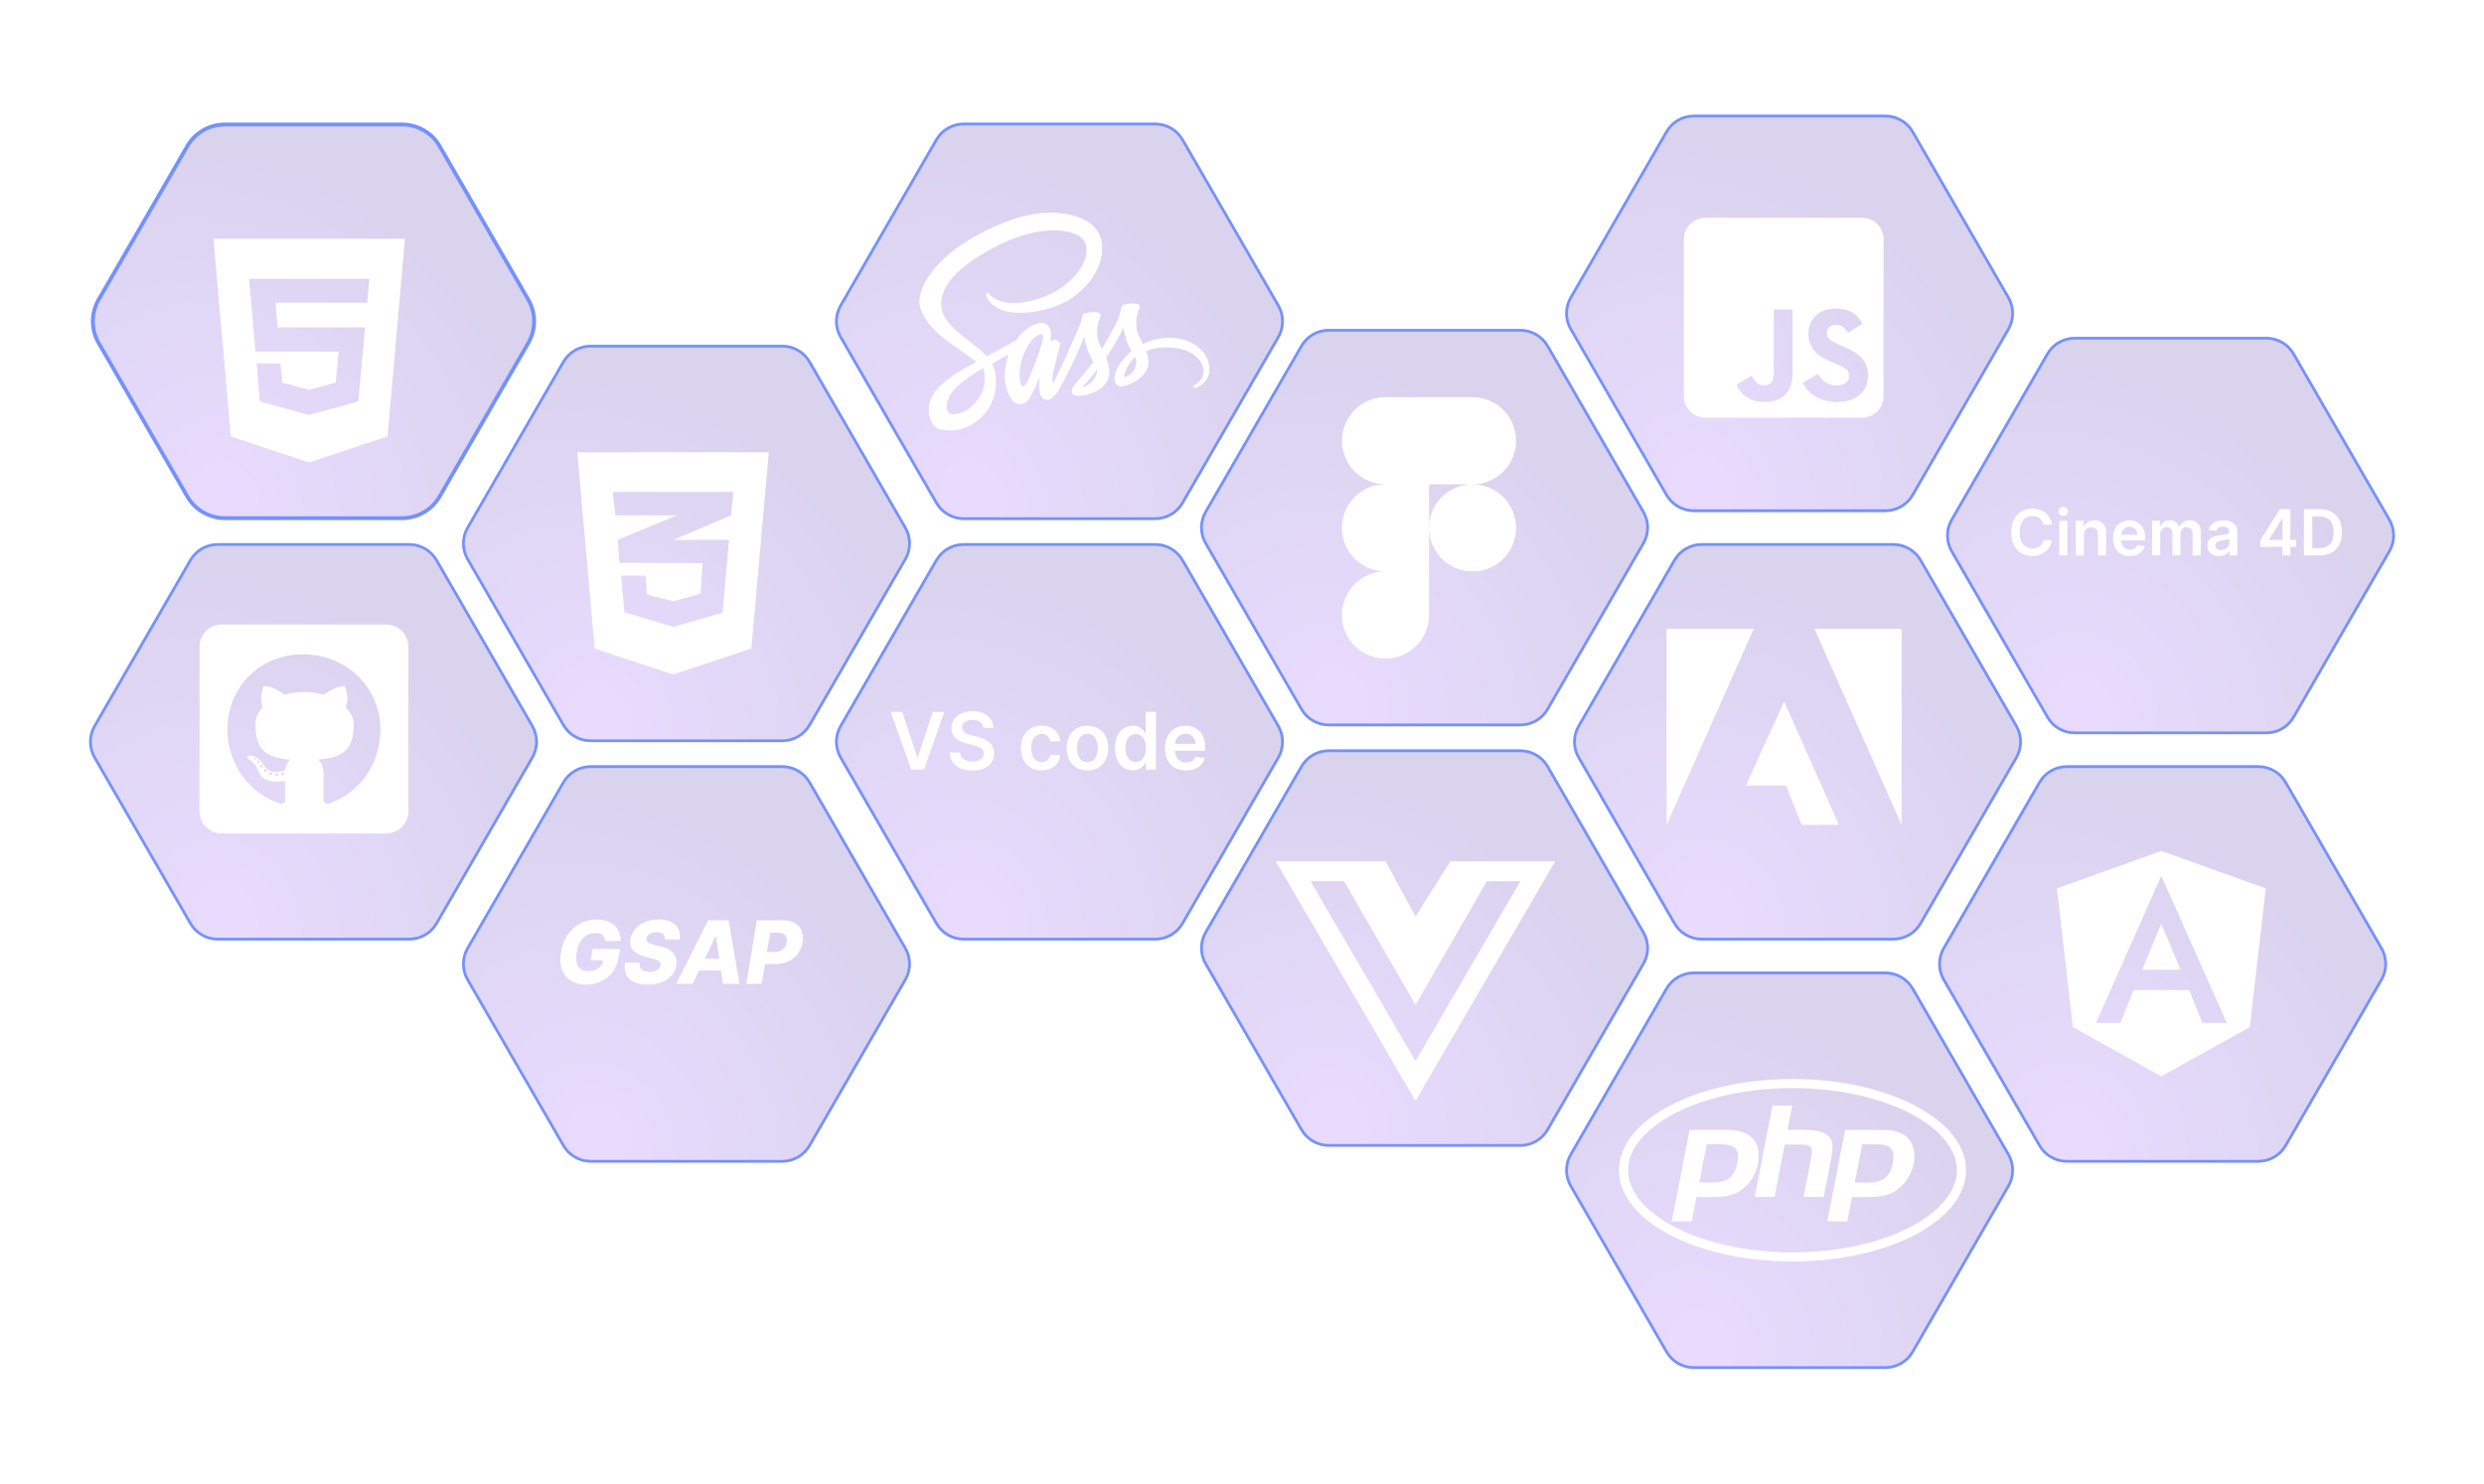 <svg width="313" height="187" viewBox="0 0 313 187" fill="none" xmlns="http://www.w3.org/2000/svg">
<g filter="url(#filter0_b_304_2)">
<path d="M257.85 44.523C258.587 43.245 259.951 42.458 261.427 42.458L285.573 42.458C287.049 42.458 288.413 43.245 289.15 44.523L301.224 65.434C301.961 66.713 301.961 68.287 301.224 69.565L289.15 90.477C288.413 91.755 287.049 92.542 285.573 92.542L261.427 92.542C259.951 92.542 258.587 91.755 257.85 90.477L245.776 69.565C245.039 68.287 245.039 66.713 245.776 65.434L257.85 44.523Z" fill="url(#paint0_radial_304_2)" fill-opacity="0.2"/>
<path d="M257.999 44.609C258.706 43.385 260.013 42.63 261.427 42.63L285.573 42.63C286.987 42.63 288.294 43.385 289.001 44.609L301.074 65.52C301.782 66.745 301.782 68.254 301.074 69.479L289.001 90.39C288.294 91.615 286.987 92.37 285.573 92.37L261.427 92.37C260.013 92.37 258.706 91.615 257.999 90.39L245.926 69.479C245.218 68.254 245.218 66.745 245.926 65.52L257.999 44.609Z" stroke="#7391FF" stroke-width="0.344"/>
</g>
<path d="M258.554 66.145H257.491C257.461 65.971 257.405 65.816 257.324 65.682C257.242 65.546 257.141 65.43 257.02 65.335C256.899 65.24 256.76 65.169 256.605 65.122C256.452 65.073 256.286 65.048 256.108 65.048C255.792 65.048 255.511 65.128 255.267 65.287C255.023 65.444 254.831 65.675 254.693 65.98C254.555 66.283 254.486 66.653 254.486 67.091C254.486 67.536 254.555 67.911 254.693 68.216C254.833 68.519 255.025 68.748 255.267 68.903C255.511 69.057 255.791 69.133 256.105 69.133C256.279 69.133 256.442 69.111 256.594 69.065C256.747 69.018 256.884 68.949 257.006 68.858C257.129 68.767 257.232 68.655 257.315 68.523C257.401 68.39 257.459 68.239 257.491 68.068L258.554 68.074C258.514 68.35 258.428 68.61 258.295 68.852C258.165 69.095 257.993 69.309 257.781 69.494C257.569 69.678 257.321 69.822 257.037 69.926C256.753 70.028 256.438 70.079 256.091 70.079C255.58 70.079 255.123 69.961 254.722 69.724C254.32 69.488 254.004 69.146 253.773 68.699C253.542 68.252 253.426 67.716 253.426 67.091C253.426 66.464 253.543 65.928 253.776 65.483C254.009 65.036 254.326 64.694 254.727 64.457C255.129 64.221 255.583 64.102 256.091 64.102C256.415 64.102 256.716 64.148 256.994 64.239C257.273 64.329 257.521 64.463 257.739 64.639C257.956 64.813 258.135 65.028 258.276 65.281C258.418 65.533 258.51 65.821 258.554 66.145ZM259.474 70V65.636H260.502V70H259.474ZM259.991 65.017C259.828 65.017 259.688 64.963 259.57 64.855C259.453 64.745 259.394 64.614 259.394 64.46C259.394 64.305 259.453 64.173 259.57 64.065C259.688 63.956 259.828 63.901 259.991 63.901C260.156 63.901 260.296 63.956 260.411 64.065C260.529 64.173 260.587 64.305 260.587 64.46C260.587 64.614 260.529 64.745 260.411 64.855C260.296 64.963 260.156 65.017 259.991 65.017ZM262.588 67.443V70H261.56V65.636H262.543V66.378H262.594C262.694 66.133 262.854 65.939 263.074 65.796C263.295 65.651 263.569 65.579 263.895 65.579C264.196 65.579 264.458 65.644 264.682 65.773C264.907 65.901 265.081 66.088 265.205 66.332C265.33 66.577 265.391 66.873 265.389 67.222V70H264.361V67.381C264.361 67.089 264.285 66.861 264.134 66.696C263.984 66.531 263.777 66.449 263.511 66.449C263.331 66.449 263.171 66.489 263.031 66.568C262.893 66.646 262.784 66.758 262.705 66.906C262.627 67.054 262.588 67.233 262.588 67.443ZM268.366 70.085C267.929 70.085 267.551 69.994 267.233 69.812C266.917 69.629 266.673 69.369 266.503 69.034C266.332 68.697 266.247 68.3 266.247 67.844C266.247 67.395 266.332 67.001 266.503 66.662C266.675 66.321 266.916 66.056 267.224 65.867C267.533 65.675 267.896 65.579 268.312 65.579C268.581 65.579 268.835 65.623 269.074 65.71C269.314 65.796 269.527 65.928 269.71 66.108C269.896 66.288 270.042 66.517 270.148 66.796C270.254 67.072 270.307 67.401 270.307 67.784V68.099H266.73V67.406H269.321C269.319 67.209 269.277 67.034 269.193 66.881C269.11 66.725 268.993 66.603 268.844 66.514C268.696 66.425 268.524 66.381 268.327 66.381C268.116 66.381 267.932 66.432 267.773 66.534C267.614 66.635 267.49 66.767 267.401 66.932C267.313 67.095 267.269 67.274 267.267 67.469V68.074C267.267 68.328 267.313 68.546 267.406 68.727C267.499 68.907 267.629 69.046 267.795 69.142C267.962 69.237 268.157 69.284 268.381 69.284C268.53 69.284 268.666 69.263 268.787 69.222C268.908 69.178 269.013 69.115 269.102 69.031C269.191 68.948 269.259 68.845 269.304 68.722L270.264 68.829C270.204 69.083 270.088 69.305 269.918 69.494C269.749 69.682 269.533 69.828 269.27 69.932C269.007 70.034 268.705 70.085 268.366 70.085ZM271.177 70V65.636H272.16V66.378H272.211C272.302 66.128 272.452 65.933 272.663 65.793C272.873 65.651 273.124 65.579 273.415 65.579C273.711 65.579 273.96 65.651 274.163 65.796C274.367 65.938 274.511 66.132 274.594 66.378H274.64C274.737 66.135 274.899 65.942 275.129 65.798C275.36 65.653 275.633 65.579 275.95 65.579C276.351 65.579 276.679 65.706 276.933 65.96C277.186 66.214 277.313 66.584 277.313 67.071V70H276.282V67.23C276.282 66.959 276.21 66.761 276.066 66.636C275.922 66.51 275.746 66.446 275.538 66.446C275.29 66.446 275.095 66.524 274.955 66.679C274.817 66.832 274.748 67.032 274.748 67.278V70H273.739V67.188C273.739 66.962 273.671 66.782 273.535 66.648C273.4 66.513 273.224 66.446 273.006 66.446C272.859 66.446 272.724 66.484 272.603 66.56C272.482 66.633 272.385 66.739 272.313 66.875C272.241 67.01 272.205 67.167 272.205 67.347V70H271.177ZM279.612 70.088C279.336 70.088 279.087 70.039 278.865 69.94C278.645 69.84 278.471 69.692 278.342 69.497C278.215 69.302 278.152 69.062 278.152 68.776C278.152 68.529 278.197 68.326 278.288 68.165C278.379 68.004 278.503 67.875 278.661 67.778C278.818 67.682 278.995 67.609 279.192 67.56C279.391 67.508 279.596 67.472 279.808 67.449C280.064 67.422 280.271 67.399 280.43 67.378C280.589 67.355 280.705 67.321 280.777 67.276C280.851 67.228 280.888 67.155 280.888 67.057V67.04C280.888 66.826 280.824 66.66 280.697 66.543C280.571 66.425 280.388 66.367 280.149 66.367C279.897 66.367 279.697 66.421 279.55 66.531C279.404 66.641 279.305 66.771 279.254 66.921L278.294 66.784C278.37 66.519 278.495 66.297 278.669 66.119C278.843 65.939 279.056 65.805 279.308 65.716C279.56 65.625 279.839 65.579 280.143 65.579C280.354 65.579 280.563 65.604 280.771 65.653C280.98 65.703 281.17 65.784 281.342 65.898C281.515 66.01 281.653 66.162 281.757 66.355C281.863 66.548 281.916 66.79 281.916 67.079V70H280.928V69.401H280.893C280.831 69.522 280.743 69.635 280.629 69.742C280.518 69.846 280.376 69.93 280.206 69.994C280.037 70.057 279.839 70.088 279.612 70.088ZM279.879 69.332C280.086 69.332 280.265 69.292 280.416 69.21C280.568 69.127 280.684 69.017 280.766 68.881C280.849 68.744 280.891 68.596 280.891 68.435V67.921C280.858 67.947 280.804 67.972 280.726 67.994C280.65 68.017 280.565 68.037 280.47 68.054C280.375 68.071 280.282 68.086 280.189 68.099C280.096 68.113 280.016 68.124 279.947 68.133C279.794 68.154 279.657 68.188 279.536 68.236C279.414 68.283 279.319 68.349 279.249 68.435C279.179 68.518 279.143 68.626 279.143 68.758C279.143 68.948 279.213 69.091 279.351 69.188C279.489 69.284 279.665 69.332 279.879 69.332ZM284.818 68.921V68.082L287.287 64.182H287.986V65.375H287.56L285.898 68.008V68.054H289.344V68.921H284.818ZM287.594 70V68.665L287.605 68.29V64.182H288.599V70H287.594ZM292.28 70H290.308V64.182H292.32C292.897 64.182 293.393 64.298 293.808 64.531C294.225 64.762 294.545 65.095 294.768 65.528C294.992 65.962 295.104 66.481 295.104 67.085C295.104 67.691 294.991 68.212 294.766 68.648C294.542 69.083 294.219 69.418 293.797 69.651C293.376 69.883 292.871 70 292.28 70ZM291.362 69.088H292.229C292.634 69.088 292.972 69.014 293.243 68.867C293.514 68.717 293.717 68.494 293.854 68.199C293.99 67.901 294.058 67.53 294.058 67.085C294.058 66.64 293.99 66.271 293.854 65.977C293.717 65.682 293.516 65.461 293.249 65.315C292.983 65.168 292.654 65.094 292.26 65.094H291.362V69.088Z" fill="white"/>
<g filter="url(#filter1_b_304_2)">
<path d="M117.85 70.523C118.587 69.245 119.951 68.458 121.427 68.458L145.573 68.458C147.049 68.458 148.413 69.245 149.15 70.523L161.224 91.434C161.961 92.713 161.961 94.287 161.224 95.565L149.15 116.476C148.413 117.755 147.049 118.542 145.573 118.542L121.427 118.542C119.951 118.542 118.587 117.755 117.85 116.476L105.776 95.565C105.039 94.287 105.039 92.713 105.776 91.434L117.85 70.523Z" fill="url(#paint1_radial_304_2)" fill-opacity="0.2"/>
<path d="M117.999 70.609C118.706 69.385 120.013 68.63 121.427 68.63L145.573 68.63C146.987 68.63 148.294 69.385 149.001 70.609L161.074 91.52C161.782 92.745 161.782 94.254 161.074 95.479L149.001 116.39C148.294 117.615 146.987 118.37 145.573 118.37L121.427 118.37C120.013 118.37 118.706 117.615 117.999 116.39L105.926 95.479C105.218 94.254 105.218 92.745 105.926 91.52L117.999 70.609Z" stroke="#7391FF" stroke-width="0.344"/>
</g>
<path d="M113.69 89.727L115.583 95.452H115.658L117.547 89.727H118.996L116.432 97H114.805L112.245 89.727H113.69ZM123.906 91.727C123.873 91.416 123.733 91.175 123.487 91.002C123.243 90.829 122.926 90.743 122.535 90.743C122.261 90.743 122.025 90.784 121.829 90.867C121.632 90.95 121.482 91.062 121.378 91.204C121.273 91.347 121.22 91.509 121.218 91.691C121.218 91.843 121.252 91.974 121.321 92.085C121.392 92.197 121.488 92.291 121.608 92.369C121.729 92.445 121.863 92.509 122.01 92.561C122.157 92.613 122.305 92.657 122.454 92.692L123.135 92.863C123.41 92.927 123.674 93.013 123.927 93.122C124.183 93.231 124.412 93.368 124.613 93.534C124.816 93.7 124.977 93.9 125.096 94.134C125.214 94.369 125.273 94.643 125.273 94.958C125.273 95.384 125.164 95.76 124.947 96.084C124.729 96.406 124.414 96.658 124.002 96.84C123.592 97.02 123.096 97.11 122.514 97.11C121.948 97.11 121.457 97.022 121.04 96.847C120.626 96.672 120.302 96.416 120.067 96.08C119.835 95.744 119.71 95.335 119.691 94.852H120.987C121.006 95.105 121.084 95.316 121.221 95.484C121.359 95.652 121.537 95.777 121.758 95.86C121.98 95.943 122.229 95.984 122.503 95.984C122.79 95.984 123.041 95.942 123.256 95.856C123.474 95.769 123.644 95.648 123.768 95.494C123.891 95.338 123.953 95.156 123.956 94.947C123.953 94.758 123.898 94.602 123.789 94.479C123.68 94.353 123.527 94.249 123.331 94.166C123.137 94.081 122.909 94.005 122.649 93.939L121.822 93.726C121.223 93.572 120.749 93.339 120.401 93.026C120.055 92.711 119.883 92.294 119.883 91.773C119.883 91.344 119.999 90.969 120.231 90.647C120.465 90.325 120.783 90.075 121.186 89.898C121.588 89.718 122.044 89.628 122.553 89.628C123.069 89.628 123.521 89.718 123.91 89.898C124.3 90.075 124.607 90.323 124.829 90.64C125.052 90.955 125.167 91.317 125.174 91.727H123.906ZM131.251 97.106C130.706 97.106 130.239 96.987 129.848 96.748C129.46 96.509 129.16 96.178 128.95 95.757C128.741 95.333 128.637 94.846 128.637 94.294C128.637 93.74 128.744 93.251 128.957 92.827C129.17 92.401 129.47 92.07 129.859 91.833C130.249 91.594 130.711 91.474 131.244 91.474C131.686 91.474 132.078 91.556 132.419 91.719C132.762 91.88 133.036 92.109 133.239 92.405C133.443 92.698 133.559 93.042 133.587 93.435H132.359C132.309 93.172 132.191 92.953 132.004 92.778C131.819 92.6 131.571 92.511 131.261 92.511C130.999 92.511 130.768 92.582 130.569 92.724C130.37 92.864 130.215 93.065 130.104 93.328C129.995 93.591 129.94 93.906 129.94 94.273C129.94 94.644 129.995 94.964 130.104 95.231C130.213 95.497 130.365 95.701 130.562 95.846C130.761 95.988 130.994 96.059 131.261 96.059C131.451 96.059 131.62 96.023 131.769 95.952C131.921 95.879 132.047 95.774 132.149 95.636C132.251 95.499 132.321 95.332 132.359 95.136H133.587C133.557 95.522 133.443 95.864 133.246 96.162C133.05 96.458 132.782 96.69 132.444 96.858C132.105 97.024 131.708 97.106 131.251 97.106ZM137.022 97.106C136.49 97.106 136.028 96.989 135.637 96.755C135.247 96.521 134.944 96.193 134.728 95.771C134.515 95.35 134.409 94.858 134.409 94.294C134.409 93.731 134.515 93.237 134.728 92.813C134.944 92.389 135.247 92.06 135.637 91.826C136.028 91.592 136.49 91.474 137.022 91.474C137.555 91.474 138.017 91.592 138.407 91.826C138.798 92.06 139.1 92.389 139.313 92.813C139.528 93.237 139.636 93.731 139.636 94.294C139.636 94.858 139.528 95.35 139.313 95.771C139.1 96.193 138.798 96.521 138.407 96.755C138.017 96.989 137.555 97.106 137.022 97.106ZM137.029 96.077C137.318 96.077 137.56 95.997 137.754 95.839C137.948 95.678 138.092 95.462 138.187 95.192C138.284 94.923 138.333 94.622 138.333 94.29C138.333 93.957 138.284 93.655 138.187 93.385C138.092 93.113 137.948 92.896 137.754 92.735C137.56 92.574 137.318 92.494 137.029 92.494C136.733 92.494 136.487 92.574 136.291 92.735C136.097 92.896 135.951 93.113 135.854 93.385C135.759 93.655 135.712 93.957 135.712 94.29C135.712 94.622 135.759 94.923 135.854 95.192C135.951 95.462 136.097 95.678 136.291 95.839C136.487 95.997 136.733 96.077 137.029 96.077ZM142.751 97.096C142.323 97.096 141.939 96.986 141.6 96.766C141.262 96.546 140.994 96.226 140.798 95.807C140.601 95.388 140.503 94.879 140.503 94.28C140.503 93.674 140.603 93.162 140.801 92.746C141.003 92.327 141.274 92.011 141.615 91.798C141.956 91.582 142.336 91.474 142.755 91.474C143.074 91.474 143.337 91.529 143.543 91.638C143.749 91.744 143.912 91.873 144.033 92.025C144.154 92.174 144.247 92.315 144.314 92.447H144.367V89.727H145.656V97H144.392V96.141H144.314C144.247 96.273 144.151 96.414 144.026 96.563C143.9 96.71 143.735 96.835 143.529 96.94C143.323 97.044 143.064 97.096 142.751 97.096ZM143.11 96.041C143.382 96.041 143.614 95.968 143.806 95.821C143.998 95.672 144.143 95.465 144.243 95.2C144.342 94.934 144.392 94.626 144.392 94.273C144.392 93.92 144.342 93.613 144.243 93.353C144.145 93.093 144.001 92.89 143.809 92.746C143.62 92.601 143.387 92.529 143.11 92.529C142.823 92.529 142.584 92.604 142.392 92.753C142.201 92.902 142.056 93.108 141.959 93.371C141.862 93.633 141.814 93.934 141.814 94.273C141.814 94.614 141.862 94.918 141.959 95.185C142.059 95.451 142.204 95.66 142.396 95.814C142.59 95.965 142.828 96.041 143.11 96.041ZM149.441 97.106C148.894 97.106 148.421 96.993 148.024 96.766C147.628 96.536 147.324 96.212 147.111 95.793C146.898 95.371 146.791 94.875 146.791 94.305C146.791 93.744 146.898 93.251 147.111 92.827C147.326 92.401 147.627 92.07 148.013 91.833C148.399 91.594 148.852 91.474 149.373 91.474C149.709 91.474 150.026 91.529 150.325 91.638C150.625 91.744 150.891 91.91 151.12 92.135C151.352 92.36 151.535 92.646 151.667 92.994C151.8 93.34 151.866 93.752 151.866 94.23V94.624H147.395V93.758H150.634C150.631 93.512 150.578 93.293 150.474 93.101C150.37 92.907 150.224 92.754 150.037 92.643C149.852 92.531 149.637 92.476 149.391 92.476C149.128 92.476 148.897 92.54 148.698 92.668C148.499 92.793 148.344 92.959 148.233 93.165C148.124 93.368 148.069 93.592 148.066 93.836V94.592C148.066 94.91 148.124 95.182 148.24 95.409C148.356 95.634 148.518 95.807 148.727 95.928C148.935 96.046 149.179 96.105 149.458 96.105C149.645 96.105 149.815 96.079 149.966 96.027C150.118 95.972 150.249 95.893 150.36 95.789C150.472 95.685 150.556 95.556 150.612 95.402L151.813 95.537C151.737 95.854 151.593 96.131 151.379 96.368C151.169 96.602 150.899 96.785 150.57 96.915C150.241 97.043 149.864 97.106 149.441 97.106Z" fill="white"/>
<g filter="url(#filter2_b_304_2)">
<path d="M70.85 98.523C71.587 97.245 72.951 96.458 74.427 96.458L98.573 96.458C100.049 96.458 101.413 97.245 102.15 98.523L114.224 119.434C114.961 120.713 114.961 122.287 114.224 123.565L102.15 144.476C101.413 145.755 100.049 146.542 98.573 146.542L74.427 146.542C72.951 146.542 71.587 145.755 70.85 144.476L58.776 123.565C58.039 122.287 58.039 120.713 58.776 119.434L70.85 98.523Z" fill="url(#paint2_radial_304_2)" fill-opacity="0.2"/>
<path d="M70.999 98.609C71.706 97.385 73.013 96.63 74.427 96.63L98.573 96.63C99.987 96.63 101.294 97.385 102.001 98.609L114.074 119.521C114.782 120.745 114.782 122.254 114.074 123.479L102.001 144.39C101.294 145.615 99.987 146.37 98.573 146.37L74.427 146.37C73.013 146.37 71.706 145.615 70.999 144.39L58.925 123.479C58.218 122.254 58.218 120.745 58.925 119.521L70.999 98.609Z" stroke="#7391FF" stroke-width="0.344"/>
</g>
<path d="M76.25 118.613C76.234 118.449 76.198 118.305 76.141 118.18C76.083 118.052 76.005 117.944 75.906 117.855C75.807 117.767 75.685 117.701 75.539 117.656C75.393 117.609 75.224 117.586 75.031 117.586C74.646 117.586 74.289 117.68 73.961 117.867C73.633 118.055 73.356 118.328 73.129 118.687C72.902 119.044 72.747 119.478 72.664 119.988C72.581 120.501 72.578 120.939 72.656 121.301C72.737 121.663 72.898 121.939 73.141 122.129C73.383 122.319 73.703 122.414 74.102 122.414C74.458 122.414 74.773 122.357 75.047 122.242C75.32 122.125 75.542 121.96 75.711 121.746C75.883 121.533 75.991 121.281 76.035 120.992L76.391 121.035H74.445L74.68 119.625H78.125L77.949 120.684C77.832 121.4 77.579 122.013 77.191 122.523C76.806 123.034 76.324 123.426 75.746 123.699C75.171 123.973 74.539 124.109 73.852 124.109C73.091 124.109 72.449 123.944 71.926 123.613C71.402 123.283 71.03 122.811 70.809 122.199C70.587 121.585 70.546 120.855 70.684 120.012C70.793 119.355 70.987 118.773 71.266 118.266C71.547 117.755 71.891 117.323 72.297 116.969C72.706 116.615 73.158 116.346 73.652 116.164C74.147 115.982 74.662 115.891 75.195 115.891C75.656 115.891 76.076 115.957 76.453 116.09C76.831 116.223 77.154 116.41 77.422 116.652C77.69 116.895 77.892 117.182 78.027 117.516C78.165 117.849 78.225 118.215 78.207 118.613H76.25ZM83.784 118.414C83.805 118.12 83.727 117.892 83.55 117.73C83.375 117.569 83.099 117.488 82.722 117.488C82.472 117.488 82.258 117.521 82.081 117.586C81.904 117.648 81.765 117.737 81.663 117.852C81.561 117.964 81.498 118.094 81.472 118.242C81.448 118.359 81.455 118.464 81.491 118.555C81.528 118.646 81.591 118.727 81.683 118.797C81.776 118.867 81.892 118.928 82.03 118.98C82.171 119.033 82.329 119.078 82.503 119.117L83.159 119.273C83.539 119.359 83.869 119.474 84.147 119.617C84.429 119.758 84.657 119.928 84.831 120.129C85.005 120.327 85.125 120.555 85.19 120.812C85.255 121.07 85.261 121.359 85.206 121.68C85.123 122.185 84.924 122.618 84.608 122.98C84.296 123.342 83.887 123.62 83.382 123.812C82.879 124.005 82.295 124.102 81.628 124.102C80.961 124.102 80.395 124.001 79.929 123.801C79.465 123.598 79.129 123.292 78.921 122.883C78.713 122.474 78.657 121.958 78.753 121.336H80.601C80.572 121.594 80.605 121.809 80.698 121.98C80.795 122.152 80.943 122.283 81.144 122.371C81.344 122.46 81.586 122.504 81.87 122.504C82.13 122.504 82.358 122.469 82.554 122.398C82.752 122.328 82.909 122.23 83.026 122.105C83.146 121.98 83.219 121.837 83.245 121.676C83.271 121.527 83.246 121.398 83.171 121.289C83.098 121.18 82.973 121.085 82.796 121.004C82.621 120.923 82.392 120.85 82.108 120.785L81.308 120.59C80.646 120.428 80.145 120.171 79.804 119.816C79.465 119.462 79.345 118.982 79.444 118.375C79.528 117.878 79.733 117.443 80.061 117.07C80.392 116.698 80.81 116.409 81.315 116.203C81.823 115.995 82.382 115.891 82.991 115.891C83.611 115.891 84.132 115.996 84.554 116.207C84.978 116.415 85.284 116.71 85.472 117.09C85.662 117.467 85.716 117.909 85.636 118.414H83.784ZM87.283 124H85.205L89.232 116H91.807L93.178 124H91.1L90.221 118.016H90.158L87.283 124ZM87.533 120.852H91.877L91.627 122.32H87.283L87.533 120.852ZM94.039 124L95.367 116H98.672C99.271 116 99.769 116.116 100.168 116.348C100.566 116.579 100.849 116.904 101.016 117.32C101.182 117.737 101.22 118.22 101.129 118.77C101.04 119.324 100.841 119.807 100.531 120.219C100.224 120.63 99.828 120.949 99.344 121.176C98.859 121.402 98.309 121.516 97.691 121.516H95.656L95.91 119.992H97.59C97.884 119.992 98.138 119.941 98.352 119.84C98.568 119.738 98.741 119.596 98.871 119.414C99.001 119.232 99.087 119.017 99.129 118.77C99.168 118.522 99.152 118.309 99.082 118.129C99.012 117.947 98.885 117.806 98.703 117.707C98.523 117.608 98.289 117.559 98 117.559H97.047L95.973 124H94.039Z" fill="white"/>
<g filter="url(#filter3_b_304_2)">
<path d="M23.397 18.308C24.415 16.544 26.296 15.458 28.332 15.458L50.668 15.458C52.704 15.458 54.585 16.544 55.603 18.308L66.771 37.651C67.789 39.414 67.789 41.586 66.771 43.349L55.603 62.693C54.585 64.456 52.704 65.542 50.668 65.542L28.332 65.542C26.296 65.542 24.415 64.456 23.397 62.693L12.229 43.349C11.211 41.586 11.211 39.414 12.229 37.651L23.397 18.308Z" fill="url(#paint3_radial_304_2)" fill-opacity="0.2"/>
<path d="M23.602 18.426C24.578 16.736 26.381 15.696 28.332 15.696L50.668 15.696C52.619 15.696 54.422 16.736 55.398 18.426L66.565 37.77C67.541 39.459 67.541 41.541 66.565 43.231L55.398 62.574C54.422 64.264 52.619 65.305 50.668 65.305L28.332 65.305C26.381 65.305 24.578 64.264 23.602 62.574L12.435 43.231C11.459 41.541 11.459 39.459 12.435 37.77L23.602 18.426Z" stroke="#7391FF" stroke-width="0.475"/>
</g>
<path d="M26.895 30.102L29.088 55.005L38.929 58.289L48.833 55.005L51.026 30.102H26.895ZM46.262 38.149H34.712L34.97 41.257H46.005L45.15 50.594L38.998 52.293V52.312H38.929L32.726 50.594L32.349 45.825H35.347L35.567 48.222L38.929 49.135L42.303 48.222L42.68 44.309H32.192L31.388 35.148H46.539L46.262 38.149Z" fill="white"/>
<g filter="url(#filter4_b_304_2)">
<path d="M70.85 45.523C71.587 44.245 72.951 43.458 74.427 43.458L98.573 43.458C100.049 43.458 101.413 44.245 102.15 45.523L114.224 66.434C114.961 67.713 114.961 69.287 114.224 70.565L102.15 91.477C101.413 92.755 100.049 93.542 98.573 93.542L74.427 93.542C72.951 93.542 71.587 92.755 70.85 91.477L58.776 70.565C58.039 69.287 58.039 67.713 58.776 66.434L70.85 45.523Z" fill="url(#paint4_radial_304_2)" fill-opacity="0.2"/>
<path d="M70.999 45.609C71.706 44.385 73.013 43.63 74.427 43.63L98.573 43.63C99.987 43.63 101.294 44.385 102.001 45.609L114.074 66.52C114.782 67.745 114.782 69.254 114.074 70.479L102.001 91.39C101.294 92.615 99.987 93.37 98.573 93.37L74.427 93.37C73.013 93.37 71.706 92.615 70.999 91.39L58.925 70.479C58.218 69.254 58.218 67.745 58.925 66.52L70.999 45.609Z" stroke="#7391FF" stroke-width="0.344"/>
</g>
<path d="M72.741 57.004L74.934 81.745L84.807 85.008L94.679 81.745L96.873 57.004H72.741ZM92.417 62.005L92.115 64.961L84.87 68.043L84.851 68.049H91.858L91.053 77.213L84.882 79.007L78.674 77.182L78.271 72.562H81.344L81.545 74.956L84.851 75.788L88.288 74.825L88.521 70.975L78.07 70.943V70.937L78.058 70.943L77.831 68.049L84.876 65.13L85.284 64.961H77.561L77.197 62.005H92.417Z" fill="white"/>
<g filter="url(#filter5_b_304_2)">
<path d="M117.85 17.523C118.587 16.245 119.951 15.458 121.427 15.458L145.573 15.458C147.049 15.458 148.413 16.245 149.15 17.523L161.224 38.434C161.961 39.713 161.961 41.287 161.224 42.565L149.15 63.477C148.413 64.755 147.049 65.542 145.573 65.542L121.427 65.542C119.951 65.542 118.587 64.755 117.85 63.477L105.776 42.565C105.039 41.287 105.039 39.713 105.776 38.434L117.85 17.523Z" fill="url(#paint5_radial_304_2)" fill-opacity="0.2"/>
<path d="M117.999 17.609C118.706 16.384 120.013 15.63 121.427 15.63L145.573 15.63C146.987 15.63 148.294 16.384 149.001 17.609L161.074 38.52C161.782 39.745 161.782 41.254 161.074 42.479L149.001 63.39C148.294 64.615 146.987 65.37 145.573 65.37L121.427 65.37C120.013 65.37 118.706 64.615 117.999 63.39L105.926 42.479C105.218 41.254 105.218 39.745 105.926 38.52L117.999 17.609Z" stroke="#7391FF" stroke-width="0.344"/>
</g>
<path d="M133.091 47.564C133.057 47.626 133.074 47.598 133.091 47.564V47.564ZM147.322 42.588C146.173 42.588 145.04 42.852 144.009 43.36C143.672 42.68 143.324 42.085 143.266 41.639C143.198 41.118 143.124 40.809 143.204 40.192C143.284 39.574 143.643 38.699 143.638 38.636C143.632 38.573 143.558 38.259 142.821 38.253C142.084 38.247 141.45 38.396 141.376 38.59C141.246 38.946 141.145 39.311 141.073 39.683C140.942 40.352 139.6 42.743 138.84 43.989C138.589 43.503 138.378 43.074 138.332 42.731C138.263 42.211 138.189 41.902 138.269 41.284C138.349 40.666 138.709 39.791 138.703 39.728C138.698 39.666 138.623 39.351 137.887 39.345C137.151 39.34 136.516 39.488 136.442 39.683C136.367 39.877 136.288 40.335 136.139 40.775C135.99 41.215 134.203 45.196 133.735 46.231C133.495 46.758 133.29 47.181 133.141 47.467C133.118 47.513 133.101 47.541 133.09 47.564C133.107 47.535 133.118 47.507 133.118 47.518C132.993 47.764 132.918 47.901 132.918 47.901V47.907C132.821 48.09 132.713 48.256 132.661 48.256C132.627 48.256 132.553 47.776 132.678 47.118C132.947 45.734 133.581 43.583 133.575 43.509C133.57 43.469 133.695 43.097 133.158 42.897C132.638 42.708 132.45 43.023 132.404 43.023C132.358 43.023 132.324 43.137 132.324 43.137C132.324 43.137 132.901 40.712 131.217 40.712C130.165 40.712 128.703 41.867 127.984 42.914C127.533 43.16 126.556 43.692 125.528 44.258C125.134 44.475 124.728 44.699 124.346 44.91C124.317 44.882 124.294 44.853 124.266 44.824C122.221 42.64 118.446 41.095 118.606 38.161C118.664 37.092 119.035 34.284 125.865 30.875C131.463 28.084 135.939 28.85 136.71 30.555C137.818 32.986 134.317 37.509 128.503 38.161C126.287 38.407 125.123 37.55 124.831 37.229C124.528 36.892 124.483 36.875 124.369 36.938C124.18 37.041 124.3 37.338 124.369 37.515C124.54 37.967 125.254 38.768 126.47 39.168C127.538 39.517 130.136 39.711 133.278 38.493C136.807 37.132 139.554 33.34 138.748 30.166C137.928 26.94 132.586 25.882 127.534 27.678C124.524 28.747 121.27 30.429 118.928 32.619C116.147 35.227 115.702 37.498 115.884 38.447C116.535 41.816 121.172 44.012 123.028 45.637C122.937 45.688 122.851 45.734 122.771 45.779C121.841 46.243 118.305 48.096 117.42 50.052C116.421 52.271 117.586 53.861 118.351 54.078C120.738 54.742 123.183 53.546 124.496 51.585C125.809 49.623 125.65 47.061 125.044 45.894C125.039 45.877 125.027 45.865 125.021 45.848C125.261 45.705 125.507 45.562 125.753 45.419C126.226 45.139 126.689 44.882 127.094 44.659C126.866 45.276 126.7 46.02 126.615 47.095C126.512 48.353 127.032 49.983 127.706 50.624C128.003 50.904 128.362 50.91 128.585 50.91C129.373 50.91 129.727 50.258 130.121 49.48C130.606 48.531 131.035 47.427 131.035 47.427C131.035 47.427 130.498 50.412 131.966 50.412C132.502 50.412 133.039 49.72 133.28 49.365V49.371C133.28 49.371 133.291 49.348 133.32 49.303C133.377 49.217 133.406 49.165 133.406 49.165V49.148C133.623 48.776 134.097 47.924 134.81 46.517C135.736 44.699 136.621 42.428 136.621 42.428C136.706 42.927 136.824 43.42 136.975 43.904C137.135 44.447 137.472 45.042 137.74 45.619C137.523 45.917 137.392 46.088 137.392 46.088C137.392 46.093 137.394 46.097 137.397 46.1C137.226 46.329 137.032 46.575 136.832 46.815C136.101 47.684 135.232 48.679 135.118 48.965C134.981 49.303 135.015 49.554 135.278 49.749C135.472 49.897 135.815 49.92 136.174 49.892C136.831 49.846 137.294 49.686 137.517 49.583C137.928 49.435 138.316 49.231 138.67 48.977C139.384 48.45 139.818 47.696 139.778 46.7C139.756 46.151 139.578 45.602 139.361 45.087C139.424 44.996 139.493 44.899 139.556 44.801C140.686 43.149 141.56 41.334 141.56 41.334C141.646 41.834 141.764 42.327 141.914 42.81C142.051 43.273 142.319 43.782 142.565 44.28C141.503 45.144 140.846 46.144 140.618 46.802C140.195 48.02 140.526 48.569 141.149 48.695C141.429 48.752 141.829 48.621 142.126 48.495C142.567 48.348 142.983 48.134 143.359 47.86C144.073 47.334 144.764 46.596 144.718 45.595C144.701 45.144 144.575 44.692 144.409 44.257C145.306 43.88 146.471 43.674 147.956 43.845C151.137 44.217 151.76 46.207 151.64 47.037C151.52 47.866 150.851 48.329 150.629 48.467C150.406 48.604 150.337 48.655 150.354 48.758C150.383 48.907 150.486 48.901 150.674 48.867C150.937 48.821 152.342 48.192 152.405 46.653C152.496 44.709 150.629 42.57 147.32 42.587L147.322 42.588ZM122.806 50.864C121.755 52.014 120.281 52.448 119.648 52.082C118.968 51.686 119.236 49.995 120.533 48.77C121.321 48.026 122.337 47.34 123.011 46.916C123.165 46.825 123.388 46.688 123.662 46.522C123.708 46.493 123.731 46.482 123.731 46.482C123.782 46.447 123.84 46.419 123.897 46.385C124.37 48.123 123.914 49.656 122.806 50.863V50.864ZM130.481 45.637C130.115 46.535 129.345 48.822 128.876 48.702C128.476 48.599 128.231 46.855 128.796 45.139C129.082 44.275 129.687 43.246 130.047 42.846C130.624 42.199 131.258 41.993 131.406 42.251C131.606 42.588 130.709 45.076 130.481 45.637ZM136.822 48.668C136.667 48.748 136.525 48.799 136.456 48.759C136.405 48.731 136.519 48.622 136.519 48.622C136.519 48.622 137.313 47.77 137.627 47.381C137.81 47.152 138.021 46.883 138.249 46.586C138.249 46.615 138.255 46.643 138.255 46.678C138.247 47.701 137.265 48.393 136.82 48.668H136.822ZM141.71 47.553C141.596 47.472 141.613 47.204 141.996 46.369C142.144 46.043 142.487 45.494 143.081 44.967C143.149 45.167 143.185 45.375 143.19 45.585C143.184 46.872 142.264 47.352 141.711 47.553H141.71Z" fill="white"/>
<g filter="url(#filter6_b_304_2)">
<path d="M209.85 16.523C210.587 15.245 211.951 14.458 213.427 14.458L237.573 14.458C239.049 14.458 240.413 15.245 241.15 16.523L253.224 37.434C253.961 38.713 253.961 40.287 253.224 41.565L241.15 62.477C240.413 63.755 239.049 64.542 237.573 64.542L213.427 64.542C211.951 64.542 210.587 63.755 209.85 62.477L197.776 41.565C197.039 40.287 197.039 38.713 197.776 37.434L209.85 16.523Z" fill="url(#paint6_radial_304_2)" fill-opacity="0.2"/>
<path d="M209.999 16.609C210.706 15.384 212.013 14.63 213.427 14.63L237.573 14.63C238.987 14.63 240.294 15.384 241.001 16.609L253.074 37.52C253.782 38.745 253.782 40.254 253.074 41.479L241.001 62.39C240.294 63.615 238.987 64.37 237.573 64.37L213.427 64.37C212.013 64.37 210.706 63.615 209.999 62.39L197.926 41.479C197.218 40.254 197.218 38.745 197.926 37.52L209.999 16.609Z" stroke="#7391FF" stroke-width="0.344"/>
</g>
<path d="M234.644 27.455H214.875C213.387 27.455 212.18 28.664 212.18 30.154V49.946C212.18 51.436 213.387 52.645 214.875 52.645H234.644C236.132 52.645 237.339 51.436 237.339 49.946V30.154C237.339 28.664 236.132 27.455 234.644 27.455ZM225.871 47.1C225.871 49.552 224.434 50.671 222.339 50.671C220.446 50.671 219.351 49.693 218.79 48.506L220.716 47.342C221.087 48 221.424 48.557 222.238 48.557C223.013 48.557 223.507 48.253 223.507 47.067V39.021H225.871V47.1ZM231.465 50.671C229.269 50.671 227.848 49.625 227.158 48.253L229.084 47.14C229.589 47.966 230.252 48.579 231.414 48.579C232.392 48.579 233.021 48.09 233.021 47.41C233.021 46.6 232.38 46.313 231.296 45.835L230.707 45.582C229 44.857 227.871 43.941 227.871 42.012C227.871 40.235 229.224 38.886 231.33 38.886C232.835 38.886 233.914 39.409 234.689 40.781L232.846 41.961C232.442 41.236 232.004 40.949 231.325 40.949C230.634 40.949 230.196 41.388 230.196 41.961C230.196 42.67 230.634 42.957 231.65 43.401L232.24 43.654C234.25 44.514 235.379 45.397 235.379 47.376C235.379 49.501 233.706 50.671 231.465 50.671Z" fill="white"/>
<g filter="url(#filter7_b_304_2)">
<path d="M163.85 43.523C164.587 42.245 165.951 41.458 167.427 41.458L191.573 41.458C193.049 41.458 194.413 42.245 195.15 43.523L207.224 64.434C207.961 65.713 207.961 67.287 207.224 68.565L195.15 89.477C194.413 90.755 193.049 91.542 191.573 91.542L167.427 91.542C165.951 91.542 164.587 90.755 163.85 89.477L151.776 68.565C151.039 67.287 151.039 65.713 151.776 64.434L163.85 43.523Z" fill="url(#paint7_radial_304_2)" fill-opacity="0.2"/>
<path d="M163.999 43.609C164.706 42.385 166.013 41.63 167.427 41.63L191.573 41.63C192.987 41.63 194.294 42.385 195.001 43.609L207.074 64.52C207.782 65.745 207.782 67.254 207.074 68.479L195.001 89.39C194.294 90.615 192.987 91.37 191.573 91.37L167.427 91.37C166.013 91.37 164.706 90.615 163.999 89.39L151.926 68.479C151.218 67.254 151.218 65.745 151.926 64.52L163.999 43.609Z" stroke="#7391FF" stroke-width="0.344"/>
</g>
<path d="M185.549 61.046C187.004 61.046 188.399 60.468 189.428 59.438C190.457 58.408 191.035 57.011 191.035 55.554C191.035 54.098 190.457 52.701 189.428 51.671C188.399 50.641 187.004 50.062 185.549 50.062H174.579C173.125 50.062 171.73 50.64 170.702 51.67C169.674 52.699 169.096 54.095 169.096 55.551C169.096 57.007 169.674 58.403 170.702 59.432C171.73 60.462 173.125 61.04 174.579 61.04C173.124 61.04 171.728 61.618 170.7 62.648C169.671 63.678 169.093 65.075 169.093 66.532C169.093 67.988 169.671 69.385 170.7 70.415C171.728 71.445 173.124 72.024 174.579 72.024C173.494 72.023 172.433 72.345 171.53 72.948C170.628 73.551 169.924 74.408 169.509 75.411C169.093 76.415 168.984 77.519 169.195 78.584C169.406 79.65 169.928 80.629 170.694 81.397C171.461 82.166 172.438 82.689 173.502 82.902C174.566 83.114 175.669 83.006 176.672 82.591C177.674 82.176 178.531 81.473 179.134 80.57C179.738 79.667 180.06 78.605 180.061 77.519V61.046H185.549ZM185.549 61.046C184.465 61.046 183.405 61.368 182.504 61.971C181.602 62.574 180.899 63.432 180.484 64.435C180.07 65.438 179.961 66.541 180.173 67.606C180.384 68.671 180.906 69.649 181.673 70.416C182.44 71.184 183.416 71.707 184.48 71.918C185.543 72.13 186.646 72.022 187.647 71.606C188.649 71.191 189.505 70.487 190.108 69.585C190.71 68.682 191.032 67.621 191.032 66.535C191.031 65.079 190.454 63.683 189.426 62.654C188.398 61.625 187.003 61.046 185.549 61.046Z" fill="white"/>
<g filter="url(#filter8_b_304_2)">
<path d="M210.85 70.523C211.587 69.245 212.951 68.458 214.427 68.458L238.573 68.458C240.049 68.458 241.413 69.245 242.15 70.523L254.224 91.434C254.961 92.712 254.961 94.287 254.224 95.565L242.15 116.476C241.413 117.754 240.049 118.542 238.573 118.542L214.427 118.542C212.951 118.542 211.587 117.754 210.85 116.476L198.776 95.565C198.039 94.287 198.039 92.712 198.776 91.434L210.85 70.523Z" fill="url(#paint8_radial_304_2)" fill-opacity="0.2"/>
<path d="M210.999 70.609C211.706 69.384 213.013 68.63 214.427 68.63L238.573 68.63C239.987 68.63 241.294 69.384 242.001 70.609L254.074 91.52C254.782 92.745 254.782 94.254 254.074 95.479L242.001 116.39C241.294 117.615 239.987 118.37 238.573 118.37L214.427 118.37C213.013 118.37 211.706 117.615 210.999 116.39L198.926 95.479C198.218 94.254 198.218 92.745 198.926 91.52L210.999 70.609Z" stroke="#7391FF" stroke-width="0.344"/>
</g>
<path d="M228.633 79.258H239.617V103.968L228.633 79.258ZM220.985 79.258H210.001V103.968L220.985 79.258ZM224.809 88.402L231.718 103.968H227.026L225.053 99.026H219.995L224.809 88.402Z" fill="white"/>
<g filter="url(#filter9_b_304_2)">
<path d="M23.849 70.523C24.587 69.245 25.951 68.458 27.427 68.458L51.573 68.458C53.049 68.458 54.413 69.245 55.151 70.523L67.224 91.434C67.961 92.713 67.961 94.287 67.224 95.565L55.151 116.476C54.413 117.755 53.049 118.542 51.573 118.542L27.427 118.542C25.951 118.542 24.587 117.755 23.849 116.476L11.777 95.565C11.039 94.287 11.039 92.713 11.777 91.434L23.849 70.523Z" fill="url(#paint9_radial_304_2)" fill-opacity="0.2"/>
<path d="M23.999 70.609C24.706 69.385 26.013 68.63 27.427 68.63L51.573 68.63C52.987 68.63 54.294 69.385 55.001 70.609L67.075 91.52C67.782 92.745 67.782 94.254 67.075 95.479L55.001 116.39C54.294 117.615 52.987 118.37 51.573 118.37L27.427 118.37C26.013 118.37 24.706 117.615 23.999 116.39L11.925 95.479C11.218 94.254 11.218 92.745 11.925 91.52L23.999 70.609Z" stroke="#7391FF" stroke-width="0.344"/>
</g>
<path d="M48.639 78.71H27.96C26.403 78.71 25.14 79.974 25.14 81.533V102.237C25.14 103.796 26.403 105.06 27.96 105.06H48.639C50.196 105.06 51.459 103.796 51.459 102.237V81.533C51.459 79.974 50.196 78.71 48.639 78.71ZM41.431 101.278C40.937 101.367 40.755 101.061 40.755 100.808C40.755 100.49 40.767 98.867 40.767 97.555C40.767 96.638 40.461 96.055 40.103 95.749C42.277 95.508 44.568 95.208 44.568 91.45C44.568 90.379 44.186 89.844 43.563 89.156C43.663 88.903 43.998 87.862 43.463 86.509C42.647 86.256 40.779 87.562 40.779 87.562C40.003 87.344 39.163 87.232 38.335 87.232C37.506 87.232 36.666 87.344 35.891 87.562C35.891 87.562 34.022 86.256 33.206 86.509C32.671 87.856 33 88.897 33.106 89.156C32.483 89.844 32.19 90.379 32.19 91.45C32.19 95.191 34.381 95.508 36.554 95.749C36.273 96.002 36.02 96.438 35.932 97.061C35.374 97.314 33.946 97.749 33.094 96.243C32.56 95.314 31.596 95.238 31.596 95.238C30.644 95.226 31.532 95.838 31.532 95.838C32.166 96.132 32.612 97.261 32.612 97.261C33.182 99.008 35.908 98.42 35.908 98.42C35.908 99.237 35.92 100.567 35.92 100.808C35.92 101.061 35.744 101.367 35.244 101.278C31.367 99.978 28.653 96.285 28.653 91.967C28.653 86.568 32.777 82.468 38.17 82.468C43.563 82.468 47.934 86.568 47.934 91.967C47.94 96.285 45.308 99.984 41.431 101.278ZM35.667 97.685C35.556 97.708 35.45 97.661 35.438 97.585C35.426 97.496 35.503 97.42 35.614 97.396C35.726 97.385 35.832 97.432 35.844 97.508C35.861 97.585 35.785 97.661 35.667 97.685ZM35.109 97.632C35.109 97.708 35.021 97.773 34.904 97.773C34.774 97.785 34.686 97.72 34.686 97.632C34.686 97.555 34.774 97.49 34.892 97.49C35.004 97.479 35.109 97.543 35.109 97.632ZM34.304 97.567C34.281 97.643 34.163 97.679 34.064 97.643C33.952 97.62 33.876 97.532 33.899 97.455C33.923 97.379 34.04 97.343 34.14 97.367C34.257 97.402 34.334 97.49 34.304 97.567ZM33.582 97.249C33.529 97.314 33.417 97.302 33.329 97.214C33.241 97.138 33.218 97.026 33.276 96.973C33.329 96.908 33.441 96.92 33.529 97.008C33.605 97.085 33.635 97.202 33.582 97.249ZM33.047 96.714C32.994 96.749 32.895 96.714 32.83 96.626C32.765 96.538 32.765 96.438 32.83 96.396C32.895 96.344 32.994 96.385 33.047 96.473C33.112 96.561 33.112 96.667 33.047 96.714ZM32.665 96.144C32.612 96.196 32.524 96.167 32.46 96.108C32.395 96.032 32.383 95.944 32.436 95.902C32.489 95.849 32.577 95.879 32.642 95.938C32.706 96.014 32.718 96.102 32.665 96.144ZM32.272 95.708C32.248 95.761 32.172 95.773 32.107 95.732C32.031 95.697 31.996 95.632 32.019 95.579C32.043 95.543 32.107 95.526 32.184 95.555C32.26 95.597 32.295 95.661 32.272 95.708Z" fill="white"/>
<g filter="url(#filter10_b_304_2)">
<path d="M163.85 96.523C164.587 95.245 165.951 94.458 167.427 94.458L191.573 94.458C193.049 94.458 194.413 95.245 195.15 96.523L207.224 117.434C207.961 118.713 207.961 120.287 207.224 121.565L195.15 142.476C194.413 143.755 193.049 144.542 191.573 144.542L167.427 144.542C165.951 144.542 164.587 143.755 163.85 142.476L151.776 121.565C151.039 120.287 151.039 118.713 151.776 117.434L163.85 96.523Z" fill="url(#paint10_radial_304_2)" fill-opacity="0.2"/>
<path d="M163.999 96.609C164.706 95.385 166.013 94.63 167.427 94.63L191.573 94.63C192.987 94.63 194.294 95.385 195.001 96.609L207.074 117.521C207.782 118.745 207.782 120.254 207.074 121.479L195.001 142.39C194.294 143.615 192.987 144.37 191.573 144.37L167.427 144.37C166.013 144.37 164.706 143.615 163.999 142.39L151.926 121.479C151.218 120.254 151.218 118.745 151.926 117.521L163.999 96.609Z" stroke="#7391FF" stroke-width="0.344"/>
</g>
<path d="M188.809 108.553H182.764L178.361 115.527L174.588 108.553H160.752L178.361 138.753L195.971 108.553H188.809ZM165.131 111.072H169.36L178.361 126.672L187.355 111.072H191.584L178.361 133.755L165.131 111.072Z" fill="white"/>
<g filter="url(#filter11_b_304_2)">
<path d="M256.85 98.523C257.587 97.245 258.951 96.458 260.427 96.458L284.573 96.458C286.049 96.458 287.413 97.245 288.15 98.523L300.224 119.434C300.961 120.713 300.961 122.287 300.224 123.565L288.15 144.476C287.413 145.755 286.049 146.542 284.573 146.542L260.427 146.542C258.951 146.542 257.587 145.755 256.85 144.476L244.776 123.565C244.039 122.287 244.039 120.713 244.776 119.434L256.85 98.523Z" fill="url(#paint11_radial_304_2)" fill-opacity="0.2"/>
<path d="M256.999 98.609C257.706 97.385 259.013 96.63 260.427 96.63L284.573 96.63C285.987 96.63 287.294 97.385 288.001 98.609L300.074 119.521C300.782 120.745 300.782 122.254 300.074 123.479L288.001 144.39C287.294 145.615 285.987 146.37 284.573 146.37L260.427 146.37C259.013 146.37 257.706 145.615 256.999 144.39L244.926 123.479C244.218 122.254 244.218 120.745 244.926 119.521L256.999 98.609Z" stroke="#7391FF" stroke-width="0.344"/>
</g>
<path d="M269.929 122.231H274.756L272.342 116.422L269.929 122.231ZM272.342 107.258L259.18 111.977L261.194 129.461L272.342 135.67L283.49 129.461L285.505 111.977L272.342 107.258ZM280.589 128.935H277.511L275.851 124.787H268.846L267.186 128.935H264.101L272.342 110.398L280.589 128.935Z" fill="white"/>
<g filter="url(#filter12_b_304_2)">
<path d="M209.85 124.523C210.587 123.245 211.951 122.458 213.427 122.458L237.573 122.458C239.049 122.458 240.413 123.245 241.15 124.523L253.224 145.435C253.961 146.713 253.961 148.287 253.224 149.565L241.15 170.477C240.413 171.755 239.049 172.542 237.573 172.542L213.427 172.542C211.951 172.542 210.587 171.755 209.85 170.477L197.776 149.565C197.039 148.287 197.039 146.713 197.776 145.435L209.85 124.523Z" fill="url(#paint12_radial_304_2)" fill-opacity="0.2"/>
<path d="M209.999 124.609C210.706 123.385 212.013 122.63 213.427 122.63L237.573 122.63C238.987 122.63 240.294 123.385 241.001 124.609L253.074 145.521C253.782 146.745 253.782 148.255 253.074 149.479L241.001 170.391C240.294 171.615 238.987 172.37 237.573 172.37L213.427 172.37C212.013 172.37 210.706 171.615 209.999 170.391L197.926 149.479C197.218 148.255 197.218 146.745 197.926 145.521L209.999 124.609Z" stroke="#7391FF" stroke-width="0.344"/>
</g>
<path d="M225.866 137.148C237.578 137.148 246.583 142.081 246.583 147.5C246.583 152.919 237.571 157.852 225.866 157.852C214.154 157.852 205.148 152.919 205.148 147.5C205.148 142.081 214.161 137.148 225.866 137.148ZM225.866 136C213.792 136 204 141.145 204 147.5C204 153.855 213.792 159 225.866 159C237.94 159 247.731 153.855 247.731 147.5C247.731 141.145 237.94 136 225.866 136ZM218.91 146.578C218.37 149.345 216.463 149.058 214.12 149.058L215.056 144.234C217.652 144.234 219.415 143.954 218.91 146.578ZM210.655 153.944H213.163L213.758 150.882C216.566 150.882 218.308 151.087 219.921 149.577C221.704 147.937 222.169 145.02 220.898 143.557C220.235 142.792 219.169 142.416 217.721 142.416H212.89L210.655 153.944ZM223.344 139.348H225.838L225.244 142.409C227.396 142.409 229.392 142.252 230.355 143.141C231.366 144.07 230.881 145.259 229.788 150.869H227.26C228.312 145.443 228.51 144.992 228.127 144.582C227.758 144.186 226.918 144.268 224.889 144.268L223.604 150.869H221.11L223.344 139.348ZM238.507 146.578C237.96 149.386 235.999 149.058 233.717 149.058L234.653 144.234C237.263 144.234 239.012 143.954 238.507 146.578ZM230.253 153.944H232.767L233.362 150.882C236.313 150.882 237.947 151.053 239.525 149.577C241.308 147.937 241.773 145.02 240.502 143.557C239.839 142.792 238.773 142.416 237.325 142.416H232.494L230.253 153.944Z" fill="white"/>
<defs>
<filter id="filter0_b_304_2" x="241.78" y="39.016" width="63.439" height="56.969" filterUnits="userSpaceOnUse" color-interpolation-filters="sRGB">
<feFlood flood-opacity="0" result="BackgroundImageFix"/>
<feGaussianBlur in="BackgroundImageFix" stdDeviation="1.721"/>
<feComposite in2="SourceAlpha" operator="in" result="effect1_backgroundBlur_304_2"/>
<feBlend mode="normal" in="SourceGraphic" in2="effect1_backgroundBlur_304_2" result="shape"/>
</filter>
<filter id="filter1_b_304_2" x="101.78" y="65.016" width="63.439" height="56.969" filterUnits="userSpaceOnUse" color-interpolation-filters="sRGB">
<feFlood flood-opacity="0" result="BackgroundImageFix"/>
<feGaussianBlur in="BackgroundImageFix" stdDeviation="1.721"/>
<feComposite in2="SourceAlpha" operator="in" result="effect1_backgroundBlur_304_2"/>
<feBlend mode="normal" in="SourceGraphic" in2="effect1_backgroundBlur_304_2" result="shape"/>
</filter>
<filter id="filter2_b_304_2" x="54.78" y="93.016" width="63.439" height="56.969" filterUnits="userSpaceOnUse" color-interpolation-filters="sRGB">
<feFlood flood-opacity="0" result="BackgroundImageFix"/>
<feGaussianBlur in="BackgroundImageFix" stdDeviation="1.721"/>
<feComposite in2="SourceAlpha" operator="in" result="effect1_backgroundBlur_304_2"/>
<feBlend mode="normal" in="SourceGraphic" in2="effect1_backgroundBlur_304_2" result="shape"/>
</filter>
<filter id="filter3_b_304_2" x="6.717" y="10.709" width="65.566" height="59.582" filterUnits="userSpaceOnUse" color-interpolation-filters="sRGB">
<feFlood flood-opacity="0" result="BackgroundImageFix"/>
<feGaussianBlur in="BackgroundImageFix" stdDeviation="2.374"/>
<feComposite in2="SourceAlpha" operator="in" result="effect1_backgroundBlur_304_2"/>
<feBlend mode="normal" in="SourceGraphic" in2="effect1_backgroundBlur_304_2" result="shape"/>
</filter>
<filter id="filter4_b_304_2" x="54.78" y="40.016" width="63.439" height="56.969" filterUnits="userSpaceOnUse" color-interpolation-filters="sRGB">
<feFlood flood-opacity="0" result="BackgroundImageFix"/>
<feGaussianBlur in="BackgroundImageFix" stdDeviation="1.721"/>
<feComposite in2="SourceAlpha" operator="in" result="effect1_backgroundBlur_304_2"/>
<feBlend mode="normal" in="SourceGraphic" in2="effect1_backgroundBlur_304_2" result="shape"/>
</filter>
<filter id="filter5_b_304_2" x="101.78" y="12.015" width="63.439" height="56.969" filterUnits="userSpaceOnUse" color-interpolation-filters="sRGB">
<feFlood flood-opacity="0" result="BackgroundImageFix"/>
<feGaussianBlur in="BackgroundImageFix" stdDeviation="1.721"/>
<feComposite in2="SourceAlpha" operator="in" result="effect1_backgroundBlur_304_2"/>
<feBlend mode="normal" in="SourceGraphic" in2="effect1_backgroundBlur_304_2" result="shape"/>
</filter>
<filter id="filter6_b_304_2" x="193.78" y="11.015" width="63.439" height="56.969" filterUnits="userSpaceOnUse" color-interpolation-filters="sRGB">
<feFlood flood-opacity="0" result="BackgroundImageFix"/>
<feGaussianBlur in="BackgroundImageFix" stdDeviation="1.721"/>
<feComposite in2="SourceAlpha" operator="in" result="effect1_backgroundBlur_304_2"/>
<feBlend mode="normal" in="SourceGraphic" in2="effect1_backgroundBlur_304_2" result="shape"/>
</filter>
<filter id="filter7_b_304_2" x="147.78" y="38.016" width="63.439" height="56.969" filterUnits="userSpaceOnUse" color-interpolation-filters="sRGB">
<feFlood flood-opacity="0" result="BackgroundImageFix"/>
<feGaussianBlur in="BackgroundImageFix" stdDeviation="1.721"/>
<feComposite in2="SourceAlpha" operator="in" result="effect1_backgroundBlur_304_2"/>
<feBlend mode="normal" in="SourceGraphic" in2="effect1_backgroundBlur_304_2" result="shape"/>
</filter>
<filter id="filter8_b_304_2" x="194.78" y="65.015" width="63.439" height="56.969" filterUnits="userSpaceOnUse" color-interpolation-filters="sRGB">
<feFlood flood-opacity="0" result="BackgroundImageFix"/>
<feGaussianBlur in="BackgroundImageFix" stdDeviation="1.721"/>
<feComposite in2="SourceAlpha" operator="in" result="effect1_backgroundBlur_304_2"/>
<feBlend mode="normal" in="SourceGraphic" in2="effect1_backgroundBlur_304_2" result="shape"/>
</filter>
<filter id="filter9_b_304_2" x="7.78" y="65.016" width="63.439" height="56.969" filterUnits="userSpaceOnUse" color-interpolation-filters="sRGB">
<feFlood flood-opacity="0" result="BackgroundImageFix"/>
<feGaussianBlur in="BackgroundImageFix" stdDeviation="1.721"/>
<feComposite in2="SourceAlpha" operator="in" result="effect1_backgroundBlur_304_2"/>
<feBlend mode="normal" in="SourceGraphic" in2="effect1_backgroundBlur_304_2" result="shape"/>
</filter>
<filter id="filter10_b_304_2" x="147.78" y="91.016" width="63.439" height="56.969" filterUnits="userSpaceOnUse" color-interpolation-filters="sRGB">
<feFlood flood-opacity="0" result="BackgroundImageFix"/>
<feGaussianBlur in="BackgroundImageFix" stdDeviation="1.721"/>
<feComposite in2="SourceAlpha" operator="in" result="effect1_backgroundBlur_304_2"/>
<feBlend mode="normal" in="SourceGraphic" in2="effect1_backgroundBlur_304_2" result="shape"/>
</filter>
<filter id="filter11_b_304_2" x="240.78" y="93.016" width="63.439" height="56.969" filterUnits="userSpaceOnUse" color-interpolation-filters="sRGB">
<feFlood flood-opacity="0" result="BackgroundImageFix"/>
<feGaussianBlur in="BackgroundImageFix" stdDeviation="1.721"/>
<feComposite in2="SourceAlpha" operator="in" result="effect1_backgroundBlur_304_2"/>
<feBlend mode="normal" in="SourceGraphic" in2="effect1_backgroundBlur_304_2" result="shape"/>
</filter>
<filter id="filter12_b_304_2" x="193.78" y="119.016" width="63.439" height="56.969" filterUnits="userSpaceOnUse" color-interpolation-filters="sRGB">
<feFlood flood-opacity="0" result="BackgroundImageFix"/>
<feGaussianBlur in="BackgroundImageFix" stdDeviation="1.721"/>
<feComposite in2="SourceAlpha" operator="in" result="effect1_backgroundBlur_304_2"/>
<feBlend mode="normal" in="SourceGraphic" in2="effect1_backgroundBlur_304_2" result="shape"/>
</filter>
<radialGradient id="paint0_radial_304_2" cx="0" cy="0" r="1" gradientUnits="userSpaceOnUse" gradientTransform="translate(262.494 89.499) rotate(-33.222) scale(40.305 46.685)">
<stop stop-color="#914DFF"/>
<stop offset="0.976" stop-color="#4522AA"/>
</radialGradient>
<radialGradient id="paint1_radial_304_2" cx="0" cy="0" r="1" gradientUnits="userSpaceOnUse" gradientTransform="translate(122.494 115.499) rotate(-33.222) scale(40.305 46.685)">
<stop stop-color="#914DFF"/>
<stop offset="0.976" stop-color="#4522AA"/>
</radialGradient>
<radialGradient id="paint2_radial_304_2" cx="0" cy="0" r="1" gradientUnits="userSpaceOnUse" gradientTransform="translate(75.494 143.499) rotate(-33.222) scale(40.305 46.685)">
<stop stop-color="#914DFF"/>
<stop offset="0.976" stop-color="#4522AA"/>
</radialGradient>
<radialGradient id="paint3_radial_304_2" cx="0" cy="0" r="1" gradientUnits="userSpaceOnUse" gradientTransform="translate(28.494 62.499) rotate(-33.222) scale(40.305 46.685)">
<stop stop-color="#914DFF"/>
<stop offset="0.976" stop-color="#4522AA"/>
</radialGradient>
<radialGradient id="paint4_radial_304_2" cx="0" cy="0" r="1" gradientUnits="userSpaceOnUse" gradientTransform="translate(75.494 90.499) rotate(-33.222) scale(40.305 46.685)">
<stop stop-color="#914DFF"/>
<stop offset="0.976" stop-color="#4522AA"/>
</radialGradient>
<radialGradient id="paint5_radial_304_2" cx="0" cy="0" r="1" gradientUnits="userSpaceOnUse" gradientTransform="translate(122.494 62.499) rotate(-33.222) scale(40.305 46.685)">
<stop stop-color="#914DFF"/>
<stop offset="0.976" stop-color="#4522AA"/>
</radialGradient>
<radialGradient id="paint6_radial_304_2" cx="0" cy="0" r="1" gradientUnits="userSpaceOnUse" gradientTransform="translate(214.494 61.499) rotate(-33.222) scale(40.305 46.685)">
<stop stop-color="#914DFF"/>
<stop offset="0.976" stop-color="#4522AA"/>
</radialGradient>
<radialGradient id="paint7_radial_304_2" cx="0" cy="0" r="1" gradientUnits="userSpaceOnUse" gradientTransform="translate(168.494 88.499) rotate(-33.222) scale(40.305 46.685)">
<stop stop-color="#914DFF"/>
<stop offset="0.976" stop-color="#4522AA"/>
</radialGradient>
<radialGradient id="paint8_radial_304_2" cx="0" cy="0" r="1" gradientUnits="userSpaceOnUse" gradientTransform="translate(215.494 115.499) rotate(-33.222) scale(40.305 46.685)">
<stop stop-color="#914DFF"/>
<stop offset="0.976" stop-color="#4522AA"/>
</radialGradient>
<radialGradient id="paint9_radial_304_2" cx="0" cy="0" r="1" gradientUnits="userSpaceOnUse" gradientTransform="translate(28.494 115.499) rotate(-33.222) scale(40.305 46.685)">
<stop stop-color="#914DFF"/>
<stop offset="0.976" stop-color="#4522AA"/>
</radialGradient>
<radialGradient id="paint10_radial_304_2" cx="0" cy="0" r="1" gradientUnits="userSpaceOnUse" gradientTransform="translate(168.494 141.499) rotate(-33.222) scale(40.305 46.685)">
<stop stop-color="#914DFF"/>
<stop offset="0.976" stop-color="#4522AA"/>
</radialGradient>
<radialGradient id="paint11_radial_304_2" cx="0" cy="0" r="1" gradientUnits="userSpaceOnUse" gradientTransform="translate(261.494 143.499) rotate(-33.222) scale(40.305 46.685)">
<stop stop-color="#914DFF"/>
<stop offset="0.976" stop-color="#4522AA"/>
</radialGradient>
<radialGradient id="paint12_radial_304_2" cx="0" cy="0" r="1" gradientUnits="userSpaceOnUse" gradientTransform="translate(214.494 169.499) rotate(-33.222) scale(40.305 46.685)">
<stop stop-color="#914DFF"/>
<stop offset="0.976" stop-color="#4522AA"/>
</radialGradient>
</defs>
</svg>
